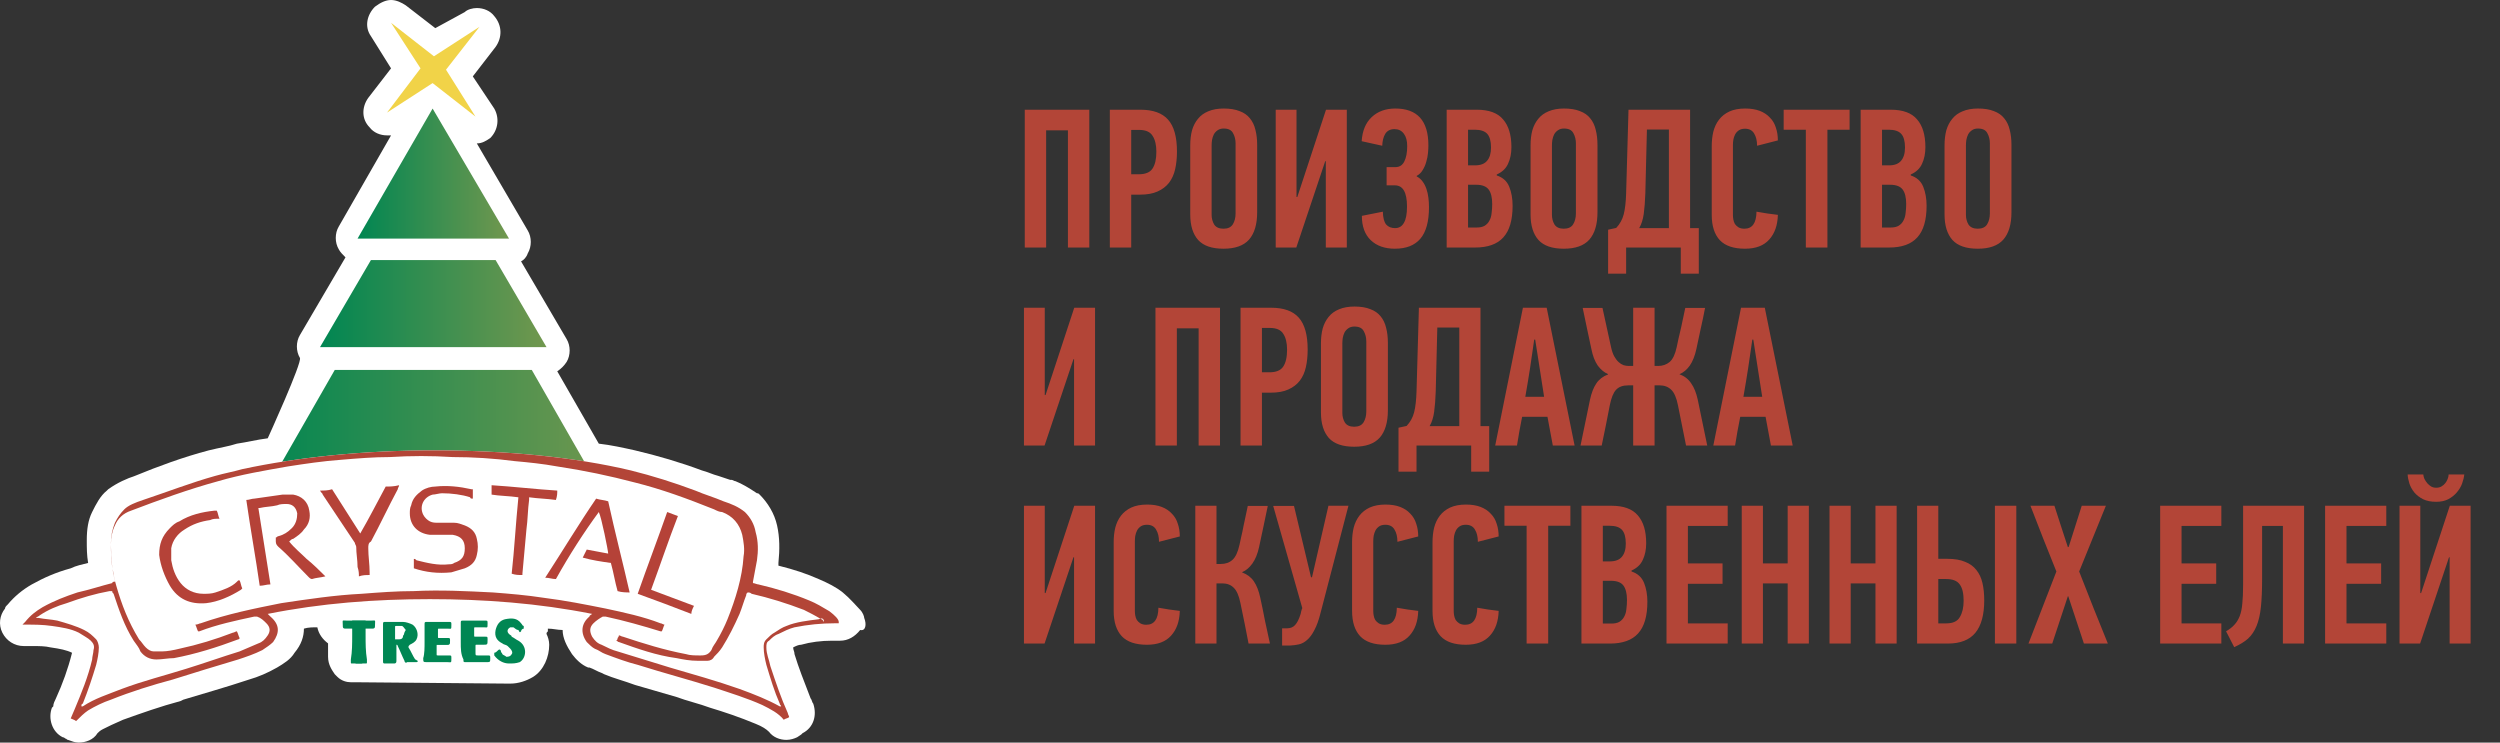 <svg width="202" height="60" viewBox="0 0 202 60" fill="none" xmlns="http://www.w3.org/2000/svg">
<rect x="0" y="0" width="202" height="60" fill="#333333" stroke="none"/>
<path d="M69.828 49.928C69.828 49.819 69.72 49.495 69.503 49.278C69.178 48.953 68.745 48.412 68.095 47.87C67.553 47.437 66.904 47.112 66.146 46.787C65.171 46.354 64.196 46.029 62.897 45.704C62.897 45.596 62.897 45.596 62.897 45.487C63.005 44.404 63.005 43.43 62.788 42.455C62.572 41.48 62.03 40.614 61.38 39.964C61.272 39.856 61.272 39.856 61.164 39.856C60.514 39.422 59.972 39.097 59.431 38.881C59.322 38.881 59.214 38.773 59.106 38.773H58.998C58.673 38.664 58.348 38.556 58.023 38.448C57.59 38.339 57.156 38.123 56.723 38.014C54.99 37.365 53.149 36.823 51.308 36.39C50.333 36.173 49.359 35.957 48.384 35.848L45.026 30C45.351 29.783 45.568 29.567 45.785 29.242C46.109 28.7 46.109 27.942 45.785 27.401L42.102 21.119C42.319 21.011 42.535 20.794 42.644 20.469C42.969 19.928 42.969 19.17 42.644 18.628L38.528 11.588C38.962 11.588 39.286 11.372 39.611 11.155C40.261 10.505 40.369 9.531 39.936 8.773L38.203 6.173L40.044 3.791C40.586 3.032 40.586 2.058 39.936 1.3C39.611 0.866 39.07 0.65 38.528 0.65C38.203 0.65 37.77 0.758 37.553 0.975L35.171 2.274L32.788 0.433C32.463 0.217 32.03 0 31.597 0C31.164 0 30.73 0.217 30.297 0.542C29.647 1.191 29.431 2.166 29.972 2.924L31.597 5.523L29.756 7.906C29.214 8.664 29.214 9.639 29.864 10.289C30.189 10.722 30.73 10.939 31.272 10.939C31.38 10.939 31.489 10.939 31.597 10.939L27.373 18.303C27.048 18.845 27.048 19.603 27.373 20.144C27.481 20.361 27.698 20.578 27.915 20.794L24.232 27.076C23.907 27.617 23.907 28.375 24.232 28.917C24.449 29.242 21.633 35.415 21.633 35.415C20.767 35.523 19.9 35.74 19.142 35.848C18.492 36.065 17.734 36.173 16.868 36.39C14.81 36.931 12.752 37.69 10.911 38.448C10.261 38.664 9.503 38.989 8.745 39.531C8.745 39.531 8.745 39.531 8.637 39.639C8.095 40.072 7.77 40.722 7.445 41.372C7.12 42.022 7.012 42.78 7.012 43.646C7.012 44.296 7.012 44.837 7.12 45.487C6.687 45.596 6.146 45.704 5.712 45.921C4.521 46.245 3.546 46.679 2.572 47.22C1.813 47.653 1.164 48.195 0.622 48.845L0.514 48.953C0.514 48.953 0.406 49.061 0.406 49.17C-0.028 49.711 -0.136 50.469 0.189 51.119C0.514 51.769 1.164 52.202 1.922 52.202H2.138C2.138 52.202 2.138 52.202 2.247 52.202C2.355 52.202 2.572 52.202 2.68 52.202C3.113 52.202 3.655 52.202 4.088 52.31C4.846 52.419 5.387 52.527 5.821 52.744C5.496 54.043 5.063 55.235 4.521 56.426C4.413 56.643 4.304 56.859 4.304 57.076L4.196 57.184C3.871 58.05 4.196 59.134 5.063 59.567C5.171 59.567 5.279 59.675 5.279 59.675C5.387 59.675 5.387 59.783 5.496 59.783C5.821 59.892 6.037 60 6.362 60C6.904 60 7.554 59.783 7.878 59.242C7.987 59.134 8.095 59.025 8.312 58.917C8.745 58.7 9.178 58.484 9.936 58.159C11.453 57.617 12.969 57.076 14.593 56.643L14.81 56.534C16.218 56.101 18.167 55.56 20.117 54.91C20.875 54.693 21.633 54.368 22.391 53.935C22.933 53.61 23.474 53.285 23.799 52.744C24.34 52.094 24.557 51.444 24.557 50.794C24.882 50.686 25.315 50.686 25.64 50.686C25.748 51.227 26.073 51.661 26.507 51.986V53.069C26.507 53.718 26.831 54.152 27.048 54.477C27.156 54.585 27.156 54.585 27.265 54.693C27.59 55.018 28.023 55.126 28.348 55.126C28.456 55.126 28.456 55.126 28.564 55.126C28.673 55.126 28.673 55.126 28.781 55.126L41.019 55.235H41.127C41.127 55.235 41.127 55.235 41.236 55.235C41.886 55.235 42.535 55.018 43.077 54.693C43.943 54.152 44.377 53.069 44.377 52.094C44.377 51.769 44.268 51.444 44.16 51.227C44.16 51.119 44.16 51.119 44.268 51.011C44.268 50.903 44.268 50.903 44.268 50.794C44.702 50.794 45.026 50.903 45.46 50.903C45.46 51.552 45.785 52.202 46.218 52.852C46.543 53.285 46.976 53.718 47.517 53.935H47.626C47.951 54.043 48.276 54.26 48.6 54.368L48.817 54.477C49.575 54.801 50.442 55.018 51.308 55.343C52.391 55.668 53.582 55.993 54.666 56.318C55.532 56.643 56.507 56.859 57.373 57.184C58.456 57.509 59.756 57.942 61.055 58.484C61.597 58.7 61.922 58.917 62.138 59.134C62.463 59.567 63.005 59.783 63.546 59.783C63.871 59.783 64.196 59.675 64.413 59.567L64.738 59.35L64.846 59.242C65.712 58.809 66.037 57.834 65.712 56.859C65.604 56.751 65.604 56.534 65.496 56.426C64.954 55.018 64.521 53.935 64.196 52.852C64.196 52.635 64.088 52.527 64.088 52.31C64.304 52.202 64.521 52.094 64.738 52.094C65.496 51.877 66.362 51.769 67.229 51.769C67.337 51.769 67.445 51.769 67.445 51.769C67.553 51.769 67.553 51.769 67.662 51.769H67.77H67.878C68.528 51.769 69.07 51.444 69.503 50.903C69.936 51.011 70.044 50.469 69.828 49.928ZM67.77 50.469C67.77 50.469 67.878 50.469 67.987 50.469C67.987 50.469 67.878 50.469 67.77 50.469Z" fill="white"/>
<path fill-rule="evenodd" clip-rule="evenodd" d="M41.128 53.61C40.695 53.61 40.261 53.393 39.937 52.96C39.937 52.852 39.937 52.852 39.937 52.743C40.045 52.743 40.153 52.635 40.261 52.527C40.37 52.418 40.478 52.527 40.478 52.635C40.478 52.743 40.586 52.743 40.586 52.852C40.695 52.96 40.803 52.96 40.911 53.068C41.02 53.068 41.236 53.068 41.344 52.852C41.453 52.743 41.344 52.527 41.236 52.418C41.128 52.31 41.128 52.31 41.02 52.202C40.911 52.093 40.695 52.093 40.586 51.985C40.153 51.769 39.937 51.444 40.045 50.902C40.153 50.469 40.37 50.144 40.803 50.036C41.344 49.928 41.778 49.927 42.103 50.361C42.211 50.469 42.211 50.577 42.319 50.577C42.319 50.686 42.319 50.686 42.319 50.794C42.211 50.794 42.103 50.902 42.103 51.011C41.994 51.119 41.994 51.119 41.886 50.902C41.669 50.902 41.561 50.686 41.453 50.686C41.344 50.686 41.236 50.686 41.236 50.686C41.02 50.794 40.911 51.011 41.128 51.227C41.236 51.335 41.344 51.335 41.344 51.444C41.561 51.552 41.669 51.66 41.886 51.769C42.644 52.202 42.536 53.176 41.994 53.502C41.669 53.61 41.453 53.61 41.128 53.61Z" fill="#008653"/>
<path fill-rule="evenodd" clip-rule="evenodd" d="M34.305 51.877C34.305 51.335 34.305 50.902 34.305 50.469C34.305 50.252 34.305 50.252 34.522 50.252C35.063 50.252 35.713 50.252 36.255 50.252C36.471 50.252 36.471 50.252 36.471 50.469C36.471 50.902 36.471 50.794 36.146 50.794C35.93 50.794 35.713 50.794 35.496 50.794C35.388 50.794 35.388 50.794 35.388 50.902C35.388 51.118 35.388 51.227 35.388 51.443C35.388 51.552 35.388 51.552 35.496 51.552C35.713 51.552 35.93 51.552 36.146 51.552C36.363 51.552 36.363 51.552 36.363 51.768C36.363 52.093 36.363 52.093 36.038 52.093C35.821 52.093 35.605 52.093 35.388 52.093C35.28 52.093 35.28 52.093 35.28 52.201C35.28 52.418 35.28 52.635 35.28 52.851C35.28 52.959 35.28 52.959 35.388 52.959C35.713 52.959 35.93 52.959 36.255 52.959C36.471 52.959 36.471 52.959 36.471 53.176C36.471 53.609 36.471 53.501 36.146 53.501C35.605 53.501 35.063 53.501 34.522 53.501C34.197 53.501 34.197 53.501 34.197 53.176C34.305 52.851 34.305 52.31 34.305 51.877Z" fill="#008653"/>
<path fill-rule="evenodd" clip-rule="evenodd" d="M37.23 51.877C37.23 51.336 37.23 50.903 37.23 50.361C37.23 50.145 37.23 50.145 37.446 50.145C37.988 50.145 38.637 50.145 39.179 50.145C39.396 50.145 39.396 50.145 39.396 50.361C39.396 50.794 39.396 50.686 39.071 50.686C38.854 50.686 38.637 50.686 38.421 50.686C38.312 50.686 38.312 50.686 38.312 50.794C38.312 51.011 38.312 51.119 38.312 51.336C38.312 51.444 38.312 51.444 38.421 51.444C38.637 51.444 38.854 51.444 39.179 51.444C39.396 51.444 39.396 51.444 39.396 51.661C39.396 52.094 39.396 52.094 39.071 52.094C38.854 52.094 38.746 52.094 38.529 52.094C38.421 52.094 38.421 52.094 38.421 52.202C38.421 52.419 38.421 52.527 38.421 52.744C38.421 52.96 38.421 52.96 38.637 52.96C38.854 52.96 39.179 52.96 39.396 52.96C39.612 52.96 39.612 52.96 39.612 53.177C39.612 53.502 39.612 53.502 39.287 53.502C38.746 53.502 38.204 53.502 37.663 53.502C37.446 53.502 37.446 53.502 37.446 53.285C37.23 52.852 37.23 52.419 37.23 51.877Z" fill="#008653"/>
<path fill-rule="evenodd" clip-rule="evenodd" d="M29.54 51.335V51.227C29.54 51.118 29.54 50.902 29.54 50.793V50.144C28.998 50.144 28.457 50.144 28.023 50.144C27.59 50.144 27.699 50.035 27.699 50.577C27.699 50.685 27.699 50.793 27.915 50.793C28.132 50.793 28.24 50.793 28.457 50.793C28.673 50.793 28.673 50.793 28.673 51.01C28.673 51.443 28.673 51.877 28.673 52.201V52.31C28.673 52.635 28.673 53.068 28.673 53.393C28.673 53.501 28.673 53.609 28.782 53.609C28.998 53.609 29.323 53.609 29.54 53.609C29.648 53.609 29.648 53.609 29.648 53.501C29.648 53.393 29.648 53.393 29.648 53.284C29.54 52.635 29.54 51.985 29.54 51.335Z" fill="#008653"/>
<path fill-rule="evenodd" clip-rule="evenodd" d="M28.457 51.335V51.227C28.457 51.118 28.457 50.902 28.457 50.793V50.144C28.998 50.144 29.54 50.144 29.973 50.144C30.406 50.144 30.298 50.035 30.298 50.577C30.298 50.685 30.298 50.793 30.081 50.793C29.865 50.793 29.757 50.793 29.54 50.793C29.323 50.793 29.323 50.793 29.323 51.01C29.323 51.443 29.323 51.877 29.323 52.201V52.31C29.323 52.635 29.323 53.068 29.323 53.393C29.323 53.501 29.323 53.609 29.215 53.609C28.998 53.609 28.674 53.609 28.457 53.609C28.349 53.609 28.349 53.609 28.349 53.501C28.349 53.393 28.349 53.393 28.349 53.284C28.457 52.635 28.457 51.985 28.457 51.335Z" fill="#008653"/>
<path fill-rule="evenodd" clip-rule="evenodd" d="M33.547 53.284C33.33 52.959 33.222 52.635 33.005 52.31C33.005 52.201 33.005 52.201 33.114 52.093C33.33 51.985 33.547 51.877 33.655 51.66C33.872 51.227 33.655 50.685 33.33 50.469C33.114 50.36 32.789 50.252 32.572 50.252C32.139 50.252 31.598 50.252 31.164 50.252C30.948 50.252 30.948 50.252 30.948 50.469C30.948 50.794 30.948 51.227 30.948 51.552C30.948 52.201 30.948 52.743 30.948 53.393C30.948 53.609 30.948 53.609 31.164 53.609C31.381 53.609 31.598 53.609 31.814 53.609C31.922 53.609 32.031 53.609 32.031 53.393C32.031 53.068 32.031 52.851 32.031 52.526C32.031 52.418 32.031 52.201 32.031 52.093C32.139 52.093 32.139 52.201 32.139 52.201C32.356 52.635 32.464 52.959 32.681 53.393C32.681 53.501 32.789 53.609 32.897 53.501C33.005 53.501 33.222 53.501 33.33 53.501C33.439 53.501 33.547 53.501 33.655 53.501C33.764 53.501 33.764 53.393 33.764 53.393C33.655 53.393 33.655 53.284 33.547 53.284ZM32.572 51.335C32.572 51.552 32.464 51.66 32.247 51.66H32.139H32.031H31.922V51.335C31.922 51.227 31.922 51.227 31.922 51.118C31.922 51.01 31.922 50.794 31.922 50.685C31.922 50.577 31.922 50.577 32.031 50.577H32.247C32.356 50.577 32.356 50.577 32.464 50.577C32.572 50.577 32.681 50.794 32.789 50.902C32.572 51.227 32.681 51.335 32.572 51.335Z" fill="#008653"/>
<path d="M36.255 51.553H35.28V52.094H36.255V51.553Z" fill="#008653"/>
<path fill-rule="evenodd" clip-rule="evenodd" d="M40.044 21.011H29.972L25.856 28.05H44.16L40.044 21.011Z" fill="url(#paint0_linear_1258_3655)"/>
<path fill-rule="evenodd" clip-rule="evenodd" d="M42.969 29.892H27.048L20.658 41.047H49.359L42.969 29.892Z" fill="url(#paint1_linear_1258_3655)"/>
<path fill-rule="evenodd" clip-rule="evenodd" d="M28.89 19.278L34.955 8.772L41.128 19.278H28.89Z" fill="url(#paint2_linear_1258_3655)"/>
<path fill-rule="evenodd" clip-rule="evenodd" d="M33.979 5.523L31.596 1.841L35.062 4.548L38.744 2.166L36.037 5.631L38.419 9.422L34.954 6.714L31.271 9.097L33.979 5.523Z" fill="#F1D348"/>
<path fill-rule="evenodd" clip-rule="evenodd" d="M67.987 50.361C67.662 50.036 67.337 49.711 67.013 49.386C66.471 49.061 65.93 48.736 65.388 48.52C64.088 47.978 62.68 47.545 61.272 47.22C61.164 47.22 60.947 47.112 60.839 47.112C60.839 47.003 60.839 47.003 60.839 47.003C60.947 46.462 61.056 45.812 61.164 45.27C61.272 44.512 61.272 43.754 61.056 42.996C60.947 42.346 60.623 41.805 60.189 41.372C59.648 41.047 59.106 40.722 58.457 40.505C57.698 40.18 56.94 39.964 56.182 39.639C54.449 38.989 52.717 38.447 50.984 38.014C46.435 36.931 40.911 36.39 35.063 36.39C29.431 36.39 24.124 36.931 19.576 37.906C18.818 38.123 18.168 38.231 17.41 38.447C15.46 38.989 13.511 39.747 11.561 40.397C11.02 40.614 10.478 40.938 10.045 41.155C9.72 41.48 9.504 41.805 9.287 42.238C9.07 42.779 8.962 43.321 8.962 43.863C8.962 44.729 8.962 45.487 9.179 46.353C9.179 46.57 9.287 46.787 9.287 47.003C9.179 47.003 9.07 47.003 9.07 47.112C8.204 47.328 7.229 47.653 6.254 47.87C5.28 48.195 4.413 48.52 3.439 49.061C2.897 49.386 2.464 49.711 2.031 50.252C1.922 50.361 1.922 50.361 1.814 50.469C1.922 50.469 2.031 50.469 2.031 50.469C2.789 50.469 3.439 50.469 4.197 50.577C4.955 50.686 5.713 50.794 6.363 51.119C6.688 51.336 7.121 51.552 7.337 51.769C7.554 51.985 7.662 52.202 7.554 52.527C7.554 52.743 7.446 53.068 7.446 53.285C7.121 54.693 6.579 55.992 6.038 57.292C5.929 57.509 5.821 57.834 5.713 58.05C5.929 58.159 6.038 58.159 6.146 58.267C6.471 57.942 6.796 57.617 7.121 57.401C7.662 57.076 8.312 56.751 8.962 56.534C10.586 55.884 12.319 55.343 13.944 54.91C15.677 54.368 17.41 53.827 19.251 53.285C19.901 53.068 20.55 52.852 21.2 52.527C21.525 52.31 21.85 52.094 22.067 51.877C22.608 51.119 22.608 50.469 21.85 49.819C21.742 49.711 21.742 49.711 21.634 49.603C25.966 48.736 30.298 48.411 34.738 48.411C39.07 48.411 43.511 48.736 47.843 49.603C47.734 49.711 47.626 49.711 47.626 49.819C46.976 50.361 46.868 51.119 47.41 51.877C47.626 52.094 47.843 52.31 48.059 52.419C48.384 52.527 48.601 52.743 48.926 52.852C49.792 53.177 50.659 53.502 51.525 53.718C53.583 54.368 55.641 54.91 57.698 55.559C58.998 55.992 60.406 56.426 61.597 56.967C62.247 57.292 62.897 57.617 63.33 58.159C63.438 58.05 63.655 58.05 63.763 57.942C63.763 57.834 63.655 57.725 63.655 57.617C63.114 56.426 62.68 55.126 62.247 53.827C62.139 53.285 61.922 52.852 61.922 52.31C61.922 52.094 61.922 51.877 62.139 51.769C62.355 51.552 62.572 51.336 62.897 51.227C63.33 51.011 63.763 50.794 64.197 50.686C65.28 50.469 66.363 50.361 67.446 50.361C67.771 50.469 67.879 50.469 67.987 50.361C67.987 50.469 67.987 50.469 67.987 50.361Z" fill="white"/>
<path fill-rule="evenodd" clip-rule="evenodd" d="M26.291 46.57C25.858 46.679 25.533 46.679 25.208 46.787C25.208 46.787 25.1 46.787 24.992 46.679L24.883 46.57C24.125 45.812 23.367 44.946 22.501 44.188C22.392 44.079 22.284 43.971 22.284 43.755C22.284 43.646 22.284 43.538 22.284 43.43C22.392 43.43 22.392 43.321 22.501 43.321C22.934 43.213 23.259 42.996 23.584 42.671C23.909 42.346 24.017 41.913 24.017 41.48C23.909 40.939 23.584 40.722 23.151 40.722C22.934 40.722 22.609 40.722 22.392 40.83C21.959 40.939 21.418 40.939 20.984 41.047H20.876C21.201 43.105 21.526 45.162 21.851 47.22C21.526 47.22 21.309 47.328 20.984 47.328C20.66 45.054 20.226 42.671 19.901 40.397C20.118 40.397 20.335 40.289 20.551 40.289C21.309 40.181 22.067 40.072 22.826 39.964C23.151 39.964 23.475 39.964 23.692 39.964C24.342 40.072 24.883 40.505 24.992 41.264C25.1 41.805 24.992 42.346 24.558 42.78C24.342 43.105 24.017 43.321 23.692 43.538C23.584 43.538 23.475 43.646 23.367 43.755C23.8 44.296 24.342 44.729 24.775 45.162C25.317 45.596 25.858 46.137 26.291 46.57Z" fill="#B54238"/>
<path fill-rule="evenodd" clip-rule="evenodd" d="M33.439 45.92C33.439 45.596 33.439 45.379 33.439 45.162C33.547 45.162 33.547 45.162 33.656 45.271C34.522 45.487 35.389 45.704 36.255 45.596C36.363 45.596 36.58 45.596 36.688 45.487C37.338 45.271 37.555 44.946 37.555 44.296C37.555 43.646 37.23 43.321 36.58 43.213C36.255 43.213 35.93 43.213 35.605 43.213C35.28 43.213 35.064 43.213 34.739 43.213C33.764 43.105 33.114 42.455 33.114 41.48C33.114 41.263 33.114 41.047 33.223 40.83C33.331 40.289 33.656 39.964 34.089 39.639C34.414 39.422 34.847 39.314 35.172 39.314C36.147 39.206 37.121 39.314 38.096 39.531H38.205C38.205 39.747 38.205 40.072 38.205 40.289C38.096 40.289 37.988 40.289 37.988 40.18C37.338 39.964 36.472 39.855 35.714 39.855C35.497 39.855 35.172 39.964 34.955 39.964C34.197 40.18 33.872 40.938 34.197 41.588C34.306 41.805 34.522 42.022 34.739 42.13C34.955 42.238 35.172 42.238 35.389 42.238C35.822 42.238 36.255 42.238 36.688 42.238C37.013 42.238 37.23 42.346 37.555 42.455C38.096 42.671 38.421 42.996 38.529 43.538C38.638 43.971 38.638 44.404 38.529 44.837C38.421 45.379 38.096 45.704 37.555 45.92C37.23 46.029 36.797 46.137 36.472 46.245C35.389 46.354 34.414 46.245 33.439 45.92Z" fill="#B54238"/>
<path fill-rule="evenodd" clip-rule="evenodd" d="M44.919 46.787C44.594 46.787 44.377 46.679 44.052 46.679C45.46 44.513 46.76 42.347 48.168 40.289C48.493 40.397 48.818 40.397 49.142 40.506C49.684 42.997 50.334 45.488 50.875 47.87C50.659 47.87 50.225 47.87 49.901 47.762C49.684 47.004 49.576 46.246 49.359 45.488C48.601 45.379 47.843 45.271 47.085 45.054C47.193 44.838 47.301 44.621 47.41 44.405C47.951 44.513 48.601 44.621 49.142 44.73C49.142 44.513 48.601 41.805 48.384 41.372C47.193 42.997 46.002 44.838 44.919 46.787Z" fill="#B54238"/>
<path fill-rule="evenodd" clip-rule="evenodd" d="M17.518 41.264C17.627 41.48 17.627 41.697 17.735 41.913C17.41 41.913 17.194 41.913 16.977 42.022C16.219 42.13 15.569 42.347 14.919 42.78C14.378 43.105 13.944 43.646 13.836 44.296C13.836 44.621 13.836 44.946 13.836 45.271C13.944 45.921 14.161 46.571 14.594 47.112C15.027 47.654 15.677 47.978 16.435 47.978C16.76 47.978 17.085 47.978 17.41 47.87C18.06 47.654 18.71 47.437 19.143 47.004L19.251 46.895C19.251 46.895 19.251 46.895 19.36 46.895C19.468 47.112 19.468 47.329 19.576 47.545L19.468 47.654C18.601 48.195 17.627 48.628 16.652 48.737C15.352 48.845 14.378 48.412 13.728 47.329C13.294 46.571 12.97 45.704 12.861 44.838C12.861 43.971 13.078 43.321 13.728 42.672C13.944 42.455 14.161 42.238 14.486 42.13C15.352 41.589 16.327 41.372 17.302 41.264C17.41 41.264 17.41 41.264 17.518 41.264Z" fill="#B54238"/>
<path fill-rule="evenodd" clip-rule="evenodd" d="M31.165 39.314C31.49 39.314 31.815 39.314 32.248 39.206C32.248 39.314 32.14 39.423 32.14 39.531C31.382 40.939 30.732 42.347 29.974 43.755C29.757 43.863 29.757 44.08 29.757 44.296C29.757 44.946 29.866 45.596 29.866 46.246C29.866 46.354 29.866 46.354 29.866 46.462C29.541 46.462 29.324 46.462 28.999 46.571C28.999 46.354 28.999 46.138 28.891 45.813C28.891 45.271 28.783 44.73 28.783 44.188C28.783 44.08 28.674 43.971 28.674 43.863C27.808 42.563 26.941 41.264 26.075 39.964C26.075 39.856 25.967 39.856 25.858 39.639C26.183 39.639 26.508 39.639 26.833 39.531C27.591 40.722 28.349 41.914 29.108 43.105C29.866 41.805 30.515 40.506 31.165 39.314Z" fill="#B54238"/>
<path fill-rule="evenodd" clip-rule="evenodd" d="M41.886 40.181C41.128 40.072 40.37 40.072 39.72 39.964C39.72 39.748 39.72 39.531 39.72 39.206C41.453 39.314 43.294 39.531 45.027 39.639C45.027 39.856 45.027 40.072 44.918 40.397C44.16 40.289 43.51 40.289 42.752 40.181C42.752 40.289 42.752 40.289 42.752 40.397C42.644 41.156 42.644 42.022 42.536 42.78C42.427 43.971 42.319 45.163 42.211 46.354C42.211 46.354 42.211 46.354 42.211 46.462C41.886 46.462 41.669 46.462 41.344 46.354C41.561 44.405 41.669 42.347 41.886 40.181Z" fill="#B54238"/>
<path fill-rule="evenodd" clip-rule="evenodd" d="M56.075 48.953C55.966 49.17 55.858 49.386 55.858 49.603C54.45 49.062 53.042 48.52 51.526 47.979C52.284 45.812 53.15 43.538 53.909 41.372C54.233 41.48 54.45 41.589 54.775 41.697C54.017 43.646 53.367 45.596 52.609 47.654C53.8 48.087 54.883 48.52 56.075 48.953Z" fill="#B54238"/>
<path fill-rule="evenodd" clip-rule="evenodd" d="M67.013 49.386C66.471 49.061 65.93 48.736 65.388 48.52C64.088 47.978 62.68 47.545 61.273 47.22C61.164 47.22 60.947 47.112 60.839 47.112C60.839 47.003 60.839 47.003 60.839 47.003C60.947 46.462 61.056 45.812 61.164 45.27C61.273 44.512 61.273 43.754 61.056 42.996C60.947 42.346 60.623 41.805 60.189 41.372C59.648 40.938 59.106 40.722 58.457 40.505C57.698 40.18 56.94 39.964 56.182 39.639C54.449 38.989 52.717 38.447 50.984 38.014C46.435 36.931 40.911 36.39 35.063 36.39C29.431 36.39 24.124 36.931 19.576 37.906C18.818 38.123 18.168 38.231 17.41 38.447C15.46 38.989 13.511 39.747 11.561 40.397C10.911 40.614 10.37 40.83 10.045 41.155C9.72 41.48 9.504 41.805 9.287 42.238C9.07 42.779 8.962 43.321 8.962 43.863C8.962 44.729 8.962 45.487 9.179 46.353C9.179 46.57 9.287 46.787 9.287 47.003C9.179 47.003 9.07 47.003 9.07 47.112C8.204 47.328 7.229 47.653 6.254 47.87C5.28 48.195 4.413 48.52 3.439 49.061C2.897 49.386 2.464 49.711 2.031 50.252C1.922 50.361 1.922 50.361 1.814 50.469C1.922 50.469 2.031 50.469 2.031 50.469C2.789 50.469 3.439 50.469 4.197 50.577C4.955 50.686 5.713 50.794 6.363 51.119C6.688 51.336 7.121 51.552 7.337 51.769C7.554 51.985 7.662 52.202 7.554 52.527C7.554 52.743 7.446 53.068 7.446 53.285C7.121 54.693 6.579 55.992 6.038 57.292C5.929 57.509 5.821 57.834 5.713 58.05C5.929 58.159 6.038 58.159 6.146 58.267C6.471 57.942 6.796 57.617 7.121 57.401C7.662 57.076 8.312 56.751 8.962 56.534C10.586 55.884 12.319 55.343 13.944 54.91C15.677 54.368 17.41 53.827 19.251 53.285C19.901 53.068 20.55 52.852 21.2 52.527C21.525 52.31 21.85 52.094 22.067 51.877C22.608 51.119 22.608 50.469 21.85 49.819C21.742 49.711 21.742 49.711 21.634 49.603C25.966 48.736 30.298 48.411 34.738 48.411C39.07 48.411 43.511 48.736 47.843 49.603C47.734 49.711 47.626 49.711 47.626 49.819C46.976 50.361 46.868 51.119 47.41 51.877C47.626 52.094 47.843 52.31 48.059 52.419C48.384 52.527 48.601 52.743 48.926 52.852C49.792 53.177 50.659 53.502 51.525 53.718C53.583 54.368 55.641 54.91 57.698 55.559C58.998 55.992 60.406 56.426 61.597 56.967C62.247 57.292 62.897 57.617 63.33 58.159C63.438 58.05 63.655 58.05 63.763 57.942C63.763 57.834 63.655 57.725 63.655 57.617C63.114 56.426 62.68 55.126 62.247 53.827C62.139 53.285 61.922 52.852 61.922 52.31C61.922 52.094 61.922 51.877 62.139 51.769C62.355 51.552 62.572 51.336 62.897 51.227C63.33 51.011 63.763 50.794 64.197 50.686C65.28 50.469 66.363 50.361 67.446 50.361C67.554 50.361 67.662 50.361 67.771 50.361V50.252C67.771 50.036 67.446 49.711 67.013 49.386ZM66.146 50.036C65.28 50.144 64.305 50.252 63.547 50.577C63.222 50.686 62.897 50.902 62.572 51.119C62.355 51.227 62.139 51.444 61.922 51.66C61.706 51.877 61.706 52.094 61.706 52.31C61.706 52.743 61.814 53.285 61.922 53.718C62.247 54.801 62.572 55.884 63.005 56.859C63.005 56.967 63.114 56.967 63.114 57.076H63.005C62.031 56.534 60.947 56.101 59.756 55.668C57.915 55.018 55.966 54.476 54.124 53.935C52.717 53.502 51.309 53.068 49.901 52.635C49.467 52.527 49.034 52.31 48.601 52.094C48.276 51.985 48.059 51.769 47.843 51.444C47.626 51.011 47.626 50.686 47.951 50.361C48.168 50.144 48.493 49.928 48.709 49.819C48.818 49.819 48.926 49.819 48.926 49.819C50.442 50.144 51.958 50.577 53.366 51.011H53.475C53.583 50.794 53.583 50.686 53.691 50.469C53.583 50.469 53.475 50.361 53.366 50.361C51.958 49.819 50.442 49.494 48.926 49.169C47.301 48.844 45.677 48.52 43.944 48.303C42.536 48.086 41.236 47.978 39.828 47.87C37.662 47.761 35.605 47.653 33.438 47.761C32.031 47.761 30.623 47.87 29.215 47.978C27.049 48.086 24.883 48.411 22.716 48.736C20.55 49.169 18.384 49.603 16.218 50.361C16.11 50.361 16.002 50.469 15.785 50.469C15.893 50.686 15.893 50.794 16.002 51.011C16.11 51.011 16.11 51.011 16.11 51.011C17.518 50.469 19.034 50.144 20.55 49.819C20.659 49.819 20.659 49.819 20.767 49.819C21.092 49.928 21.309 50.144 21.525 50.361C21.85 50.686 21.85 51.011 21.634 51.336C21.417 51.66 21.2 51.877 20.875 51.985C20.334 52.202 19.901 52.419 19.359 52.635C17.951 53.068 16.435 53.61 15.027 54.043C13.294 54.585 11.561 55.018 9.828 55.668C8.745 56.101 7.662 56.426 6.688 57.076C6.688 57.076 6.688 57.076 6.579 57.076C6.579 56.967 6.579 56.859 6.688 56.859C7.121 55.776 7.446 54.801 7.771 53.718C7.879 53.285 7.987 52.743 7.987 52.31C7.987 52.094 7.879 51.769 7.771 51.66C7.446 51.336 7.229 51.119 6.796 50.902C6.146 50.577 5.388 50.361 4.63 50.144C4.088 50.036 3.655 50.036 3.114 49.928C3.114 49.928 3.005 49.928 2.897 49.928C3.005 49.819 3.114 49.819 3.222 49.711C3.872 49.278 4.63 48.953 5.388 48.736C6.579 48.303 7.662 47.978 8.854 47.761C8.962 47.761 8.962 47.761 9.07 47.761C9.07 47.87 9.07 47.87 9.179 47.978C9.612 49.278 10.045 50.577 10.803 51.769C11.02 52.094 11.236 52.31 11.345 52.635C11.67 53.068 12.103 53.285 12.644 53.285C13.078 53.285 13.619 53.177 14.052 53.177C15.785 52.852 17.518 52.31 19.251 51.66C19.251 51.66 19.359 51.66 19.359 51.552C19.251 51.336 19.251 51.227 19.142 51.011C19.034 51.011 18.926 51.119 18.818 51.119C17.41 51.66 16.002 52.094 14.485 52.419C14.052 52.527 13.511 52.635 13.078 52.635C12.861 52.635 12.644 52.635 12.428 52.635C12.211 52.635 11.995 52.527 11.778 52.31C11.561 52.094 11.453 51.877 11.236 51.66C10.37 50.252 9.828 48.844 9.395 47.328C9.07 46.245 8.962 45.162 8.962 43.971C8.962 43.429 9.07 42.888 9.287 42.455C9.504 41.913 9.937 41.48 10.586 41.263C12.861 40.397 15.244 39.53 17.626 38.881C19.467 38.339 21.417 38.014 23.258 37.689C24.666 37.473 26.074 37.256 27.59 37.148C28.89 37.039 30.189 36.931 31.489 36.931C33.222 36.823 34.846 36.823 36.579 36.931C38.204 36.931 39.937 37.039 41.561 37.256C42.753 37.364 43.836 37.473 45.027 37.689C47.193 38.014 49.251 38.447 51.309 38.989C53.475 39.53 55.532 40.289 57.698 41.155C57.915 41.263 58.132 41.372 58.348 41.372C59.215 41.697 59.756 42.346 59.973 43.213C60.081 43.754 60.189 44.404 60.081 44.946C59.973 46.678 59.431 48.411 58.782 50.036C58.565 50.577 58.24 51.227 57.915 51.769C57.807 51.985 57.59 52.202 57.482 52.527C57.265 52.852 57.049 52.96 56.615 52.96C56.182 52.96 55.749 52.96 55.424 52.852C53.691 52.527 51.958 51.985 50.334 51.444C50.225 51.444 50.117 51.336 50.009 51.336C50.009 51.444 49.901 51.552 49.901 51.552C49.901 51.66 49.901 51.66 49.792 51.769C49.901 51.769 49.901 51.877 50.009 51.877C51.525 52.419 53.041 52.96 54.666 53.177C55.208 53.285 55.749 53.393 56.399 53.393C56.615 53.393 56.832 53.393 57.157 53.393C57.373 53.393 57.59 53.285 57.698 53.068C57.915 52.852 58.132 52.635 58.348 52.31C58.89 51.444 59.323 50.577 59.756 49.603C59.973 49.061 60.081 48.628 60.298 48.086C60.298 47.978 60.298 47.978 60.406 47.87C60.514 47.87 60.623 47.87 60.731 47.978C62.139 48.303 63.547 48.736 64.955 49.278C65.388 49.494 65.821 49.711 66.363 50.036C66.471 50.036 66.471 50.144 66.579 50.252C66.579 49.928 66.363 49.928 66.146 50.036Z" fill="#B34537"/>
<path d="M86.288 20V10.529H84.528V20H82.8V8.865H88.016V20H86.288ZM92.138 8.865C93.162 8.865 93.909 9.132 94.378 9.665C94.858 10.198 95.098 11.057 95.098 12.241C95.098 12.763 95.05 13.238 94.954 13.665C94.858 14.091 94.693 14.459 94.458 14.768C94.223 15.067 93.914 15.302 93.53 15.472C93.157 15.643 92.682 15.728 92.106 15.728H91.402V20H89.674V8.865H92.138ZM91.402 10.497V14.081H92.01C92.544 14.081 92.912 13.931 93.114 13.633C93.328 13.323 93.434 12.865 93.434 12.257C93.434 11.713 93.333 11.286 93.13 10.977C92.938 10.657 92.576 10.497 92.042 10.497H91.402ZM99.835 11.585C99.835 11.275 99.766 10.998 99.627 10.753C99.499 10.508 99.249 10.385 98.875 10.385C98.673 10.385 98.507 10.433 98.379 10.529C98.251 10.614 98.15 10.726 98.075 10.865C98.011 10.993 97.963 11.142 97.931 11.313C97.91 11.473 97.899 11.622 97.899 11.761V17.36C97.899 17.648 97.969 17.91 98.107 18.144C98.257 18.368 98.507 18.48 98.859 18.48C99.211 18.48 99.462 18.363 99.611 18.128C99.761 17.883 99.835 17.59 99.835 17.248V11.585ZM101.579 17.152C101.579 18.123 101.36 18.859 100.923 19.36C100.486 19.851 99.798 20.096 98.859 20.096C97.921 20.096 97.238 19.861 96.812 19.392C96.385 18.912 96.172 18.224 96.172 17.328V11.729C96.172 11.291 96.22 10.892 96.316 10.529C96.422 10.166 96.582 9.857 96.796 9.601C97.009 9.334 97.286 9.132 97.627 8.993C97.979 8.844 98.395 8.769 98.875 8.769C99.387 8.769 99.814 8.838 100.155 8.977C100.507 9.105 100.784 9.297 100.987 9.553C101.2 9.809 101.35 10.118 101.435 10.481C101.531 10.844 101.579 11.254 101.579 11.713V17.152ZM107.078 13.025L104.742 20H103.078V8.865H104.758V15.92H104.822L107.142 8.865H108.821V20H107.126V13.025H107.078ZM111.734 17.104C111.745 17.595 111.836 17.942 112.006 18.144C112.177 18.336 112.417 18.432 112.726 18.432C113.036 18.432 113.27 18.294 113.43 18.016C113.601 17.739 113.686 17.296 113.686 16.688C113.686 15.547 113.361 14.976 112.71 14.976H112.038V13.505H112.742C113.073 13.505 113.313 13.355 113.462 13.057C113.622 12.747 113.702 12.331 113.702 11.809C113.702 11.371 113.611 11.036 113.43 10.801C113.249 10.556 112.998 10.433 112.678 10.433C112.337 10.433 112.086 10.561 111.926 10.817C111.777 11.073 111.697 11.393 111.686 11.777L110.023 11.409C110.076 10.577 110.342 9.932 110.822 9.473C111.313 9.004 111.953 8.769 112.742 8.769C114.523 8.769 115.414 9.761 115.414 11.745C115.414 11.926 115.403 12.134 115.382 12.369C115.361 12.603 115.313 12.843 115.238 13.089C115.174 13.323 115.078 13.542 114.95 13.745C114.833 13.947 114.673 14.102 114.47 14.209V14.257C114.662 14.353 114.822 14.491 114.95 14.672C115.078 14.843 115.179 15.04 115.254 15.264C115.329 15.478 115.382 15.712 115.414 15.968C115.446 16.214 115.462 16.47 115.462 16.736C115.462 17.899 115.227 18.752 114.758 19.296C114.299 19.829 113.617 20.096 112.71 20.096C111.889 20.096 111.238 19.867 110.758 19.408C110.278 18.949 110.039 18.294 110.039 17.44L111.734 17.104ZM120.474 11.921C120.474 11.409 120.373 11.041 120.17 10.817C119.968 10.593 119.632 10.481 119.162 10.481H118.618V13.361H119.178C119.626 13.361 119.952 13.238 120.154 12.993C120.368 12.747 120.474 12.39 120.474 11.921ZM120.57 16.48C120.57 15.958 120.474 15.568 120.282 15.312C120.09 15.056 119.754 14.928 119.274 14.928H118.618V18.384H119.306C119.584 18.384 119.802 18.336 119.962 18.24C120.133 18.134 120.261 17.995 120.346 17.824C120.442 17.654 120.501 17.451 120.522 17.216C120.554 16.982 120.57 16.736 120.57 16.48ZM120.938 14.177C121.429 14.337 121.765 14.64 121.946 15.088C122.127 15.536 122.218 16.048 122.218 16.624C122.218 17.787 121.967 18.64 121.466 19.184C120.976 19.728 120.218 20 119.194 20H116.891V8.865H119.322C120.304 8.865 121.013 9.126 121.45 9.649C121.898 10.161 122.122 10.908 122.122 11.889C122.122 12.401 122.031 12.849 121.85 13.233C121.679 13.617 121.375 13.905 120.938 14.097V14.177ZM127.333 11.585C127.333 11.275 127.263 10.998 127.125 10.753C126.997 10.508 126.746 10.385 126.373 10.385C126.17 10.385 126.005 10.433 125.877 10.529C125.749 10.614 125.647 10.726 125.573 10.865C125.509 10.993 125.461 11.142 125.429 11.313C125.407 11.473 125.397 11.622 125.397 11.761V17.36C125.397 17.648 125.466 17.91 125.605 18.144C125.754 18.368 126.005 18.48 126.357 18.48C126.709 18.48 126.959 18.363 127.109 18.128C127.258 17.883 127.333 17.59 127.333 17.248V11.585ZM129.076 17.152C129.076 18.123 128.858 18.859 128.42 19.36C127.983 19.851 127.295 20.096 126.357 20.096C125.418 20.096 124.735 19.861 124.309 19.392C123.882 18.912 123.669 18.224 123.669 17.328V11.729C123.669 11.291 123.717 10.892 123.813 10.529C123.92 10.166 124.08 9.857 124.293 9.601C124.506 9.334 124.783 9.132 125.125 8.993C125.477 8.844 125.893 8.769 126.373 8.769C126.885 8.769 127.311 8.838 127.653 8.977C128.004 9.105 128.282 9.297 128.484 9.553C128.698 9.809 128.847 10.118 128.932 10.481C129.028 10.844 129.076 11.254 129.076 11.713V17.152ZM131.391 20V22.112H129.935V18.56L130.591 18.416C130.89 18.096 131.093 17.728 131.199 17.312C131.306 16.886 131.37 16.326 131.391 15.632L131.583 8.865H136.559V18.432H137.263V22.112H135.807V20H131.391ZM132.943 15.616C132.922 16.256 132.879 16.811 132.815 17.28C132.751 17.739 132.628 18.123 132.447 18.432H134.847V10.465H133.071L132.943 15.616ZM141.012 8.769C141.47 8.769 141.865 8.833 142.196 8.961C142.526 9.089 142.798 9.27 143.012 9.505C143.236 9.729 143.396 10.001 143.492 10.321C143.598 10.63 143.652 10.972 143.652 11.345L141.972 11.777C141.972 11.371 141.892 11.041 141.732 10.785C141.582 10.529 141.337 10.401 140.996 10.401C140.793 10.401 140.628 10.444 140.5 10.529C140.372 10.614 140.271 10.726 140.196 10.865C140.132 10.993 140.084 11.137 140.052 11.297C140.031 11.446 140.02 11.59 140.02 11.729V17.376C140.02 17.483 140.031 17.6 140.052 17.728C140.073 17.856 140.116 17.979 140.18 18.096C140.255 18.203 140.351 18.294 140.468 18.368C140.596 18.443 140.756 18.48 140.948 18.48C141.588 18.48 141.913 18.021 141.924 17.104C142.212 17.158 142.5 17.206 142.788 17.248C143.076 17.28 143.364 17.318 143.652 17.36C143.63 18.203 143.396 18.869 142.948 19.36C142.51 19.851 141.86 20.096 140.996 20.096C140.079 20.096 139.401 19.867 138.964 19.408C138.527 18.939 138.308 18.256 138.308 17.36V11.809C138.308 11.393 138.351 11.004 138.436 10.641C138.532 10.268 138.687 9.942 138.9 9.665C139.113 9.388 139.391 9.169 139.732 9.009C140.084 8.849 140.511 8.769 141.012 8.769ZM147.655 10.481V20H145.911V10.481H144.12V8.865H149.447V10.481H147.655ZM153.924 11.921C153.924 11.409 153.823 11.041 153.62 10.817C153.417 10.593 153.081 10.481 152.612 10.481H152.068V13.361H152.628C153.076 13.361 153.401 13.238 153.604 12.993C153.817 12.747 153.924 12.39 153.924 11.921ZM154.02 16.48C154.02 15.958 153.924 15.568 153.732 15.312C153.54 15.056 153.204 14.928 152.724 14.928H152.068V18.384H152.756C153.033 18.384 153.252 18.336 153.412 18.24C153.583 18.134 153.711 17.995 153.796 17.824C153.892 17.654 153.951 17.451 153.972 17.216C154.004 16.982 154.02 16.736 154.02 16.48ZM154.388 14.177C154.879 14.337 155.215 14.64 155.396 15.088C155.577 15.536 155.668 16.048 155.668 16.624C155.668 17.787 155.417 18.64 154.916 19.184C154.425 19.728 153.668 20 152.644 20H150.34V8.865H152.772C153.753 8.865 154.463 9.126 154.9 9.649C155.348 10.161 155.572 10.908 155.572 11.889C155.572 12.401 155.481 12.849 155.3 13.233C155.129 13.617 154.825 13.905 154.388 14.097V14.177ZM160.782 11.585C160.782 11.275 160.713 10.998 160.574 10.753C160.446 10.508 160.196 10.385 159.822 10.385C159.62 10.385 159.455 10.433 159.327 10.529C159.199 10.614 159.097 10.726 159.023 10.865C158.959 10.993 158.911 11.142 158.879 11.313C158.857 11.473 158.847 11.622 158.847 11.761V17.36C158.847 17.648 158.916 17.91 159.055 18.144C159.204 18.368 159.455 18.48 159.806 18.48C160.158 18.48 160.409 18.363 160.558 18.128C160.708 17.883 160.782 17.59 160.782 17.248V11.585ZM162.526 17.152C162.526 18.123 162.308 18.859 161.87 19.36C161.433 19.851 160.745 20.096 159.806 20.096C158.868 20.096 158.185 19.861 157.759 19.392C157.332 18.912 157.119 18.224 157.119 17.328V11.729C157.119 11.291 157.167 10.892 157.263 10.529C157.369 10.166 157.529 9.857 157.743 9.601C157.956 9.334 158.233 9.132 158.575 8.993C158.927 8.844 159.343 8.769 159.822 8.769C160.334 8.769 160.761 8.838 161.102 8.977C161.454 9.105 161.732 9.297 161.934 9.553C162.148 9.809 162.297 10.118 162.382 10.481C162.478 10.844 162.526 11.254 162.526 11.713V17.152ZM86.736 29.025L84.4 36H82.736V24.865H84.416V31.92H84.48L86.8 24.865H88.48V36H86.784V29.025H86.736ZM96.849 36V26.529H95.09V36H93.362V24.865H98.577V36H96.849ZM102.7 24.865C103.724 24.865 104.47 25.132 104.94 25.665C105.419 26.198 105.659 27.057 105.659 28.241C105.659 28.763 105.611 29.238 105.515 29.665C105.419 30.091 105.254 30.459 105.019 30.768C104.785 31.067 104.476 31.302 104.092 31.472C103.718 31.643 103.244 31.728 102.668 31.728H101.964V36H100.236V24.865H102.7ZM101.964 26.497V30.081H102.572C103.105 30.081 103.473 29.931 103.676 29.633C103.889 29.323 103.996 28.865 103.996 28.257C103.996 27.713 103.894 27.286 103.692 26.977C103.5 26.657 103.137 26.497 102.604 26.497H101.964ZM110.397 27.585C110.397 27.276 110.327 26.998 110.189 26.753C110.061 26.508 109.81 26.385 109.437 26.385C109.234 26.385 109.069 26.433 108.941 26.529C108.813 26.614 108.712 26.726 108.637 26.865C108.573 26.993 108.525 27.142 108.493 27.313C108.472 27.473 108.461 27.622 108.461 27.761V33.36C108.461 33.648 108.53 33.91 108.669 34.144C108.818 34.368 109.069 34.48 109.421 34.48C109.773 34.48 110.023 34.363 110.173 34.128C110.322 33.883 110.397 33.59 110.397 33.248V27.585ZM112.141 33.152C112.141 34.123 111.922 34.859 111.485 35.36C111.047 35.851 110.359 36.096 109.421 36.096C108.482 36.096 107.8 35.861 107.373 35.392C106.946 34.912 106.733 34.224 106.733 33.328V27.729C106.733 27.291 106.781 26.892 106.877 26.529C106.984 26.166 107.144 25.857 107.357 25.601C107.57 25.334 107.848 25.132 108.189 24.993C108.541 24.844 108.957 24.769 109.437 24.769C109.949 24.769 110.375 24.838 110.717 24.977C111.069 25.105 111.346 25.297 111.549 25.553C111.762 25.809 111.911 26.118 111.997 26.481C112.093 26.844 112.141 27.254 112.141 27.713V33.152ZM114.455 36V38.112H112.999V34.56L113.655 34.416C113.954 34.096 114.157 33.728 114.263 33.312C114.37 32.886 114.434 32.326 114.455 31.632L114.647 24.865H119.623V34.432H120.327V38.112H118.871V36H114.455ZM116.007 31.616C115.986 32.256 115.943 32.811 115.879 33.28C115.815 33.739 115.693 34.123 115.511 34.432H117.911V26.465H116.135L116.007 31.616ZM125.468 36L125.036 33.68H122.988C122.913 34.064 122.839 34.453 122.764 34.848C122.7 35.232 122.636 35.616 122.572 36H120.812C121.186 34.133 121.559 32.278 121.932 30.433C122.306 28.587 122.679 26.732 123.052 24.865H124.972L127.228 36H125.468ZM123.964 27.441C123.857 28.209 123.745 28.977 123.628 29.745C123.511 30.502 123.383 31.275 123.244 32.064H124.764L124.044 27.441H123.964ZM131.961 36V31.137H131.545C131.119 31.137 130.793 31.259 130.569 31.504C130.356 31.739 130.191 32.15 130.073 32.736C129.967 33.28 129.86 33.824 129.753 34.368C129.647 34.912 129.535 35.456 129.417 36H127.706L128.474 32.288C128.591 31.744 128.762 31.307 128.986 30.977C129.209 30.646 129.524 30.406 129.929 30.257V30.225C129.62 30.097 129.343 29.867 129.098 29.537C128.863 29.195 128.692 28.753 128.586 28.209C128.468 27.654 128.351 27.105 128.234 26.561C128.116 26.006 127.999 25.446 127.882 24.881H129.481L130.169 28.033C130.233 28.331 130.319 28.582 130.425 28.785C130.532 28.977 130.649 29.131 130.777 29.249C130.905 29.366 131.039 29.451 131.177 29.505C131.327 29.547 131.471 29.569 131.609 29.569H131.961V24.865H133.689V29.569H133.977C134.34 29.569 134.649 29.462 134.905 29.249C135.161 29.035 135.353 28.63 135.481 28.033C135.502 27.926 135.545 27.724 135.609 27.425C135.684 27.126 135.758 26.806 135.833 26.465C135.908 26.113 135.977 25.788 136.041 25.489C136.105 25.19 136.147 24.988 136.169 24.881H137.769C137.662 25.446 137.545 26.006 137.417 26.561C137.299 27.105 137.182 27.654 137.065 28.209C136.947 28.753 136.771 29.195 136.537 29.537C136.302 29.867 136.03 30.097 135.721 30.225L135.705 30.241C136.11 30.39 136.425 30.635 136.649 30.977C136.883 31.307 137.059 31.744 137.177 32.288L137.945 36H136.233L135.577 32.736C135.46 32.139 135.278 31.723 135.033 31.488C134.788 31.254 134.478 31.137 134.105 31.137H133.689V36H131.961ZM143.091 36L142.659 33.68H140.611C140.537 34.064 140.462 34.453 140.387 34.848C140.323 35.232 140.259 35.616 140.195 36H138.436C138.809 34.133 139.182 32.278 139.555 30.433C139.929 28.587 140.302 26.732 140.675 24.865H142.595L144.851 36H143.091ZM141.587 27.441C141.481 28.209 141.369 28.977 141.251 29.745C141.134 30.502 141.006 31.275 140.867 32.064H142.387L141.667 27.441H141.587ZM86.736 45.025L84.4 52H82.736V40.865H84.416V47.92H84.48L86.8 40.865H88.48V52H86.784V45.025H86.736ZM92.689 40.769C93.147 40.769 93.542 40.833 93.872 40.961C94.203 41.089 94.475 41.27 94.688 41.505C94.912 41.729 95.072 42.001 95.168 42.321C95.275 42.63 95.328 42.972 95.328 43.345L93.648 43.777C93.648 43.371 93.568 43.041 93.408 42.785C93.259 42.529 93.014 42.401 92.672 42.401C92.47 42.401 92.305 42.444 92.177 42.529C92.049 42.614 91.947 42.726 91.873 42.865C91.808 42.993 91.761 43.137 91.729 43.297C91.707 43.446 91.697 43.59 91.697 43.729V49.376C91.697 49.483 91.707 49.6 91.729 49.728C91.75 49.856 91.793 49.979 91.856 50.096C91.931 50.203 92.027 50.294 92.144 50.368C92.272 50.443 92.433 50.48 92.624 50.48C93.264 50.48 93.59 50.022 93.6 49.104C93.888 49.158 94.176 49.206 94.464 49.248C94.752 49.28 95.04 49.318 95.328 49.36C95.307 50.203 95.072 50.869 94.624 51.36C94.187 51.851 93.536 52.096 92.672 52.096C91.755 52.096 91.078 51.867 90.641 51.408C90.203 50.939 89.985 50.256 89.985 49.36V43.809C89.985 43.393 90.027 43.004 90.113 42.641C90.209 42.268 90.363 41.942 90.577 41.665C90.79 41.388 91.067 41.169 91.409 41.009C91.761 40.849 92.187 40.769 92.689 40.769ZM96.58 52V40.865H98.292V45.569H98.644C99.028 45.569 99.343 45.457 99.588 45.233C99.833 45.009 100.02 44.609 100.148 44.033C100.169 43.937 100.212 43.739 100.276 43.441C100.35 43.132 100.42 42.806 100.484 42.465C100.558 42.113 100.628 41.788 100.692 41.489C100.756 41.18 100.798 40.977 100.82 40.881H102.436C102.318 41.446 102.201 42.006 102.084 42.561C101.966 43.105 101.849 43.654 101.732 44.209C101.614 44.753 101.433 45.195 101.188 45.537C100.953 45.867 100.681 46.097 100.372 46.225V46.257C100.777 46.406 101.092 46.646 101.316 46.977C101.54 47.307 101.71 47.744 101.828 48.288C101.966 48.918 102.094 49.542 102.212 50.16C102.34 50.768 102.473 51.381 102.611 52H100.884C100.777 51.456 100.67 50.912 100.564 50.368C100.457 49.824 100.345 49.28 100.228 48.736C100.11 48.139 99.929 47.723 99.684 47.488C99.449 47.254 99.14 47.136 98.756 47.136H98.292V52H96.58ZM106.01 46.641L107.338 40.865H108.954L106.714 49.472C106.565 50.08 106.394 50.56 106.202 50.912C106.021 51.264 105.824 51.531 105.61 51.712C105.408 51.893 105.189 52.011 104.955 52.064C104.72 52.117 104.475 52.149 104.219 52.16H103.595V50.768H103.995C104.261 50.768 104.475 50.683 104.635 50.512C104.805 50.331 104.949 50.053 105.066 49.68C105.077 49.67 105.088 49.638 105.098 49.584C105.109 49.531 105.12 49.478 105.13 49.424C105.152 49.36 105.168 49.302 105.178 49.248C105.2 49.195 105.216 49.158 105.226 49.136L102.875 40.881H104.555L105.93 46.641H106.01ZM111.952 40.769C112.411 40.769 112.805 40.833 113.136 40.961C113.467 41.089 113.739 41.27 113.952 41.505C114.176 41.729 114.336 42.001 114.432 42.321C114.539 42.63 114.592 42.972 114.592 43.345L112.912 43.777C112.912 43.371 112.832 43.041 112.672 42.785C112.523 42.529 112.277 42.401 111.936 42.401C111.734 42.401 111.568 42.444 111.44 42.529C111.312 42.614 111.211 42.726 111.136 42.865C111.072 42.993 111.024 43.137 110.992 43.297C110.971 43.446 110.96 43.59 110.96 43.729V49.376C110.96 49.483 110.971 49.6 110.992 49.728C111.014 49.856 111.056 49.979 111.12 50.096C111.195 50.203 111.291 50.294 111.408 50.368C111.536 50.443 111.696 50.48 111.888 50.48C112.528 50.48 112.853 50.022 112.864 49.104C113.152 49.158 113.44 49.206 113.728 49.248C114.016 49.28 114.304 49.318 114.592 49.36C114.571 50.203 114.336 50.869 113.888 51.36C113.451 51.851 112.8 52.096 111.936 52.096C111.019 52.096 110.342 51.867 109.904 51.408C109.467 50.939 109.248 50.256 109.248 49.36V43.809C109.248 43.393 109.291 43.004 109.376 42.641C109.472 42.268 109.627 41.942 109.84 41.665C110.054 41.388 110.331 41.169 110.672 41.009C111.024 40.849 111.451 40.769 111.952 40.769ZM118.452 40.769C118.91 40.769 119.305 40.833 119.635 40.961C119.966 41.089 120.238 41.27 120.451 41.505C120.675 41.729 120.835 42.001 120.931 42.321C121.038 42.63 121.091 42.972 121.091 43.345L119.411 43.777C119.411 43.371 119.331 43.041 119.171 42.785C119.022 42.529 118.777 42.401 118.436 42.401C118.233 42.401 118.068 42.444 117.94 42.529C117.812 42.614 117.71 42.726 117.636 42.865C117.572 42.993 117.524 43.137 117.492 43.297C117.47 43.446 117.46 43.59 117.46 43.729V49.376C117.46 49.483 117.47 49.6 117.492 49.728C117.513 49.856 117.556 49.979 117.62 50.096C117.694 50.203 117.79 50.294 117.908 50.368C118.036 50.443 118.196 50.48 118.388 50.48C119.028 50.48 119.353 50.022 119.363 49.104C119.651 49.158 119.939 49.206 120.227 49.248C120.515 49.28 120.803 49.318 121.091 49.36C121.07 50.203 120.835 50.869 120.387 51.36C119.95 51.851 119.299 52.096 118.436 52.096C117.518 52.096 116.841 51.867 116.404 51.408C115.966 50.939 115.748 50.256 115.748 49.36V43.809C115.748 43.393 115.79 43.004 115.876 42.641C115.972 42.268 116.126 41.942 116.34 41.665C116.553 41.388 116.83 41.169 117.172 41.009C117.524 40.849 117.95 40.769 118.452 40.769ZM125.095 42.481V52H123.351V42.481H121.559V40.865H126.887V42.481H125.095ZM131.364 43.921C131.364 43.409 131.262 43.041 131.06 42.817C130.857 42.593 130.521 42.481 130.052 42.481H129.508V45.361H130.068C130.516 45.361 130.841 45.238 131.044 44.993C131.257 44.747 131.364 44.39 131.364 43.921ZM131.46 48.48C131.46 47.958 131.364 47.568 131.172 47.312C130.98 47.056 130.644 46.928 130.164 46.928H129.508V50.384H130.196C130.473 50.384 130.692 50.336 130.852 50.24C131.022 50.133 131.15 49.995 131.236 49.824C131.332 49.654 131.39 49.451 131.412 49.216C131.444 48.982 131.46 48.736 131.46 48.48ZM131.828 46.177C132.318 46.337 132.654 46.641 132.836 47.089C133.017 47.536 133.108 48.048 133.108 48.624C133.108 49.787 132.857 50.64 132.356 51.184C131.865 51.728 131.108 52 130.084 52H127.78V40.865H130.212C131.193 40.865 131.902 41.126 132.34 41.649C132.788 42.161 133.012 42.908 133.012 43.889C133.012 44.401 132.921 44.849 132.74 45.233C132.569 45.617 132.265 45.905 131.828 46.097V46.177ZM134.654 52V40.865H139.598V42.497H136.382V45.521H139.182V47.169H136.382V50.368H139.598V52H134.654ZM144.444 52V47.136H142.444V52H140.732V40.865H142.444V45.521H144.444V40.865H146.155V52H144.444ZM151.537 52V47.136H149.537V52H147.825V40.865H149.537V45.521H151.537V40.865H153.249V52H151.537ZM154.902 52V40.865H156.614V45.153H157.35C157.926 45.153 158.4 45.233 158.774 45.393C159.158 45.542 159.462 45.761 159.686 46.049C159.92 46.337 160.086 46.688 160.182 47.105C160.278 47.52 160.326 47.99 160.326 48.512C160.326 49.675 160.086 50.55 159.606 51.136C159.126 51.712 158.384 52 157.382 52H154.902ZM156.614 50.368H157.27C157.803 50.368 158.166 50.197 158.358 49.856C158.56 49.515 158.662 49.078 158.662 48.544C158.662 47.936 158.555 47.494 158.342 47.217C158.139 46.928 157.771 46.785 157.238 46.785H156.614V50.368ZM161.189 52V40.865H162.917V52H161.189ZM168.38 52L167.116 48.176H167.084L165.82 52H163.9L166.156 46.177C165.804 45.291 165.452 44.411 165.1 43.537C164.759 42.652 164.412 41.761 164.06 40.865H165.996C166.177 41.43 166.358 41.99 166.54 42.545C166.721 43.089 166.902 43.644 167.084 44.209L167.148 44.193L168.204 40.865H170.155L167.996 46.177C168.38 47.158 168.763 48.134 169.147 49.104C169.542 50.064 169.931 51.029 170.315 52H168.38ZM174.541 52V40.865H179.485V42.497H176.269V45.521H179.069V47.169H176.269V50.368H179.485V52H174.541ZM186.17 40.865V52H184.458V42.497H182.778V46.785C182.778 47.68 182.746 48.432 182.682 49.04C182.619 49.648 182.501 50.16 182.331 50.576C182.16 50.992 181.931 51.333 181.643 51.6C181.355 51.856 180.981 52.085 180.523 52.288L179.867 51.008C180.144 50.848 180.368 50.672 180.539 50.48C180.72 50.288 180.864 50.053 180.971 49.776C181.077 49.499 181.147 49.163 181.179 48.768C181.221 48.363 181.243 47.862 181.243 47.264V40.865H186.17ZM187.868 52V40.865H192.812V42.497H189.596V45.521H192.396V47.169H189.596V50.368H192.812V52H187.868ZM197.881 45.025L195.545 52H193.882V40.865H195.561V47.92H195.625L197.945 40.865H199.625V52H197.929V45.025H197.881ZM195.801 38.337C195.812 38.455 195.844 38.577 195.897 38.705C195.961 38.823 196.036 38.935 196.121 39.041C196.217 39.148 196.324 39.239 196.441 39.313C196.559 39.377 196.692 39.409 196.841 39.409C197.001 39.409 197.14 39.377 197.257 39.313C197.385 39.239 197.492 39.148 197.577 39.041C197.662 38.935 197.726 38.823 197.769 38.705C197.822 38.577 197.849 38.455 197.849 38.337H199.113C199.092 38.561 199.033 38.807 198.937 39.073C198.841 39.329 198.697 39.569 198.505 39.793C198.324 40.007 198.094 40.188 197.817 40.337C197.55 40.476 197.225 40.545 196.841 40.545C196.425 40.545 196.073 40.476 195.785 40.337C195.497 40.188 195.263 40.007 195.081 39.793C194.9 39.569 194.767 39.329 194.681 39.073C194.596 38.807 194.548 38.561 194.537 38.337H195.801Z" fill="#B34537"/>
<defs>
<linearGradient id="paint0_linear_1258_3655" x1="25.852" y1="24.551" x2="44.132" y2="24.551" gradientUnits="userSpaceOnUse">
<stop stop-color="#008652"/>
<stop offset="1" stop-color="#71974E"/>
</linearGradient>
<linearGradient id="paint1_linear_1258_3655" x1="20.617" y1="35.482" x2="49.368" y2="35.482" gradientUnits="userSpaceOnUse">
<stop stop-color="#008652"/>
<stop offset="1" stop-color="#71974E"/>
</linearGradient>
<linearGradient id="paint2_linear_1258_3655" x1="28.904" y1="13.998" x2="41.077" y2="13.998" gradientUnits="userSpaceOnUse">
<stop stop-color="#008652"/>
<stop offset="1" stop-color="#71974E"/>
</linearGradient>
</defs>
</svg>
